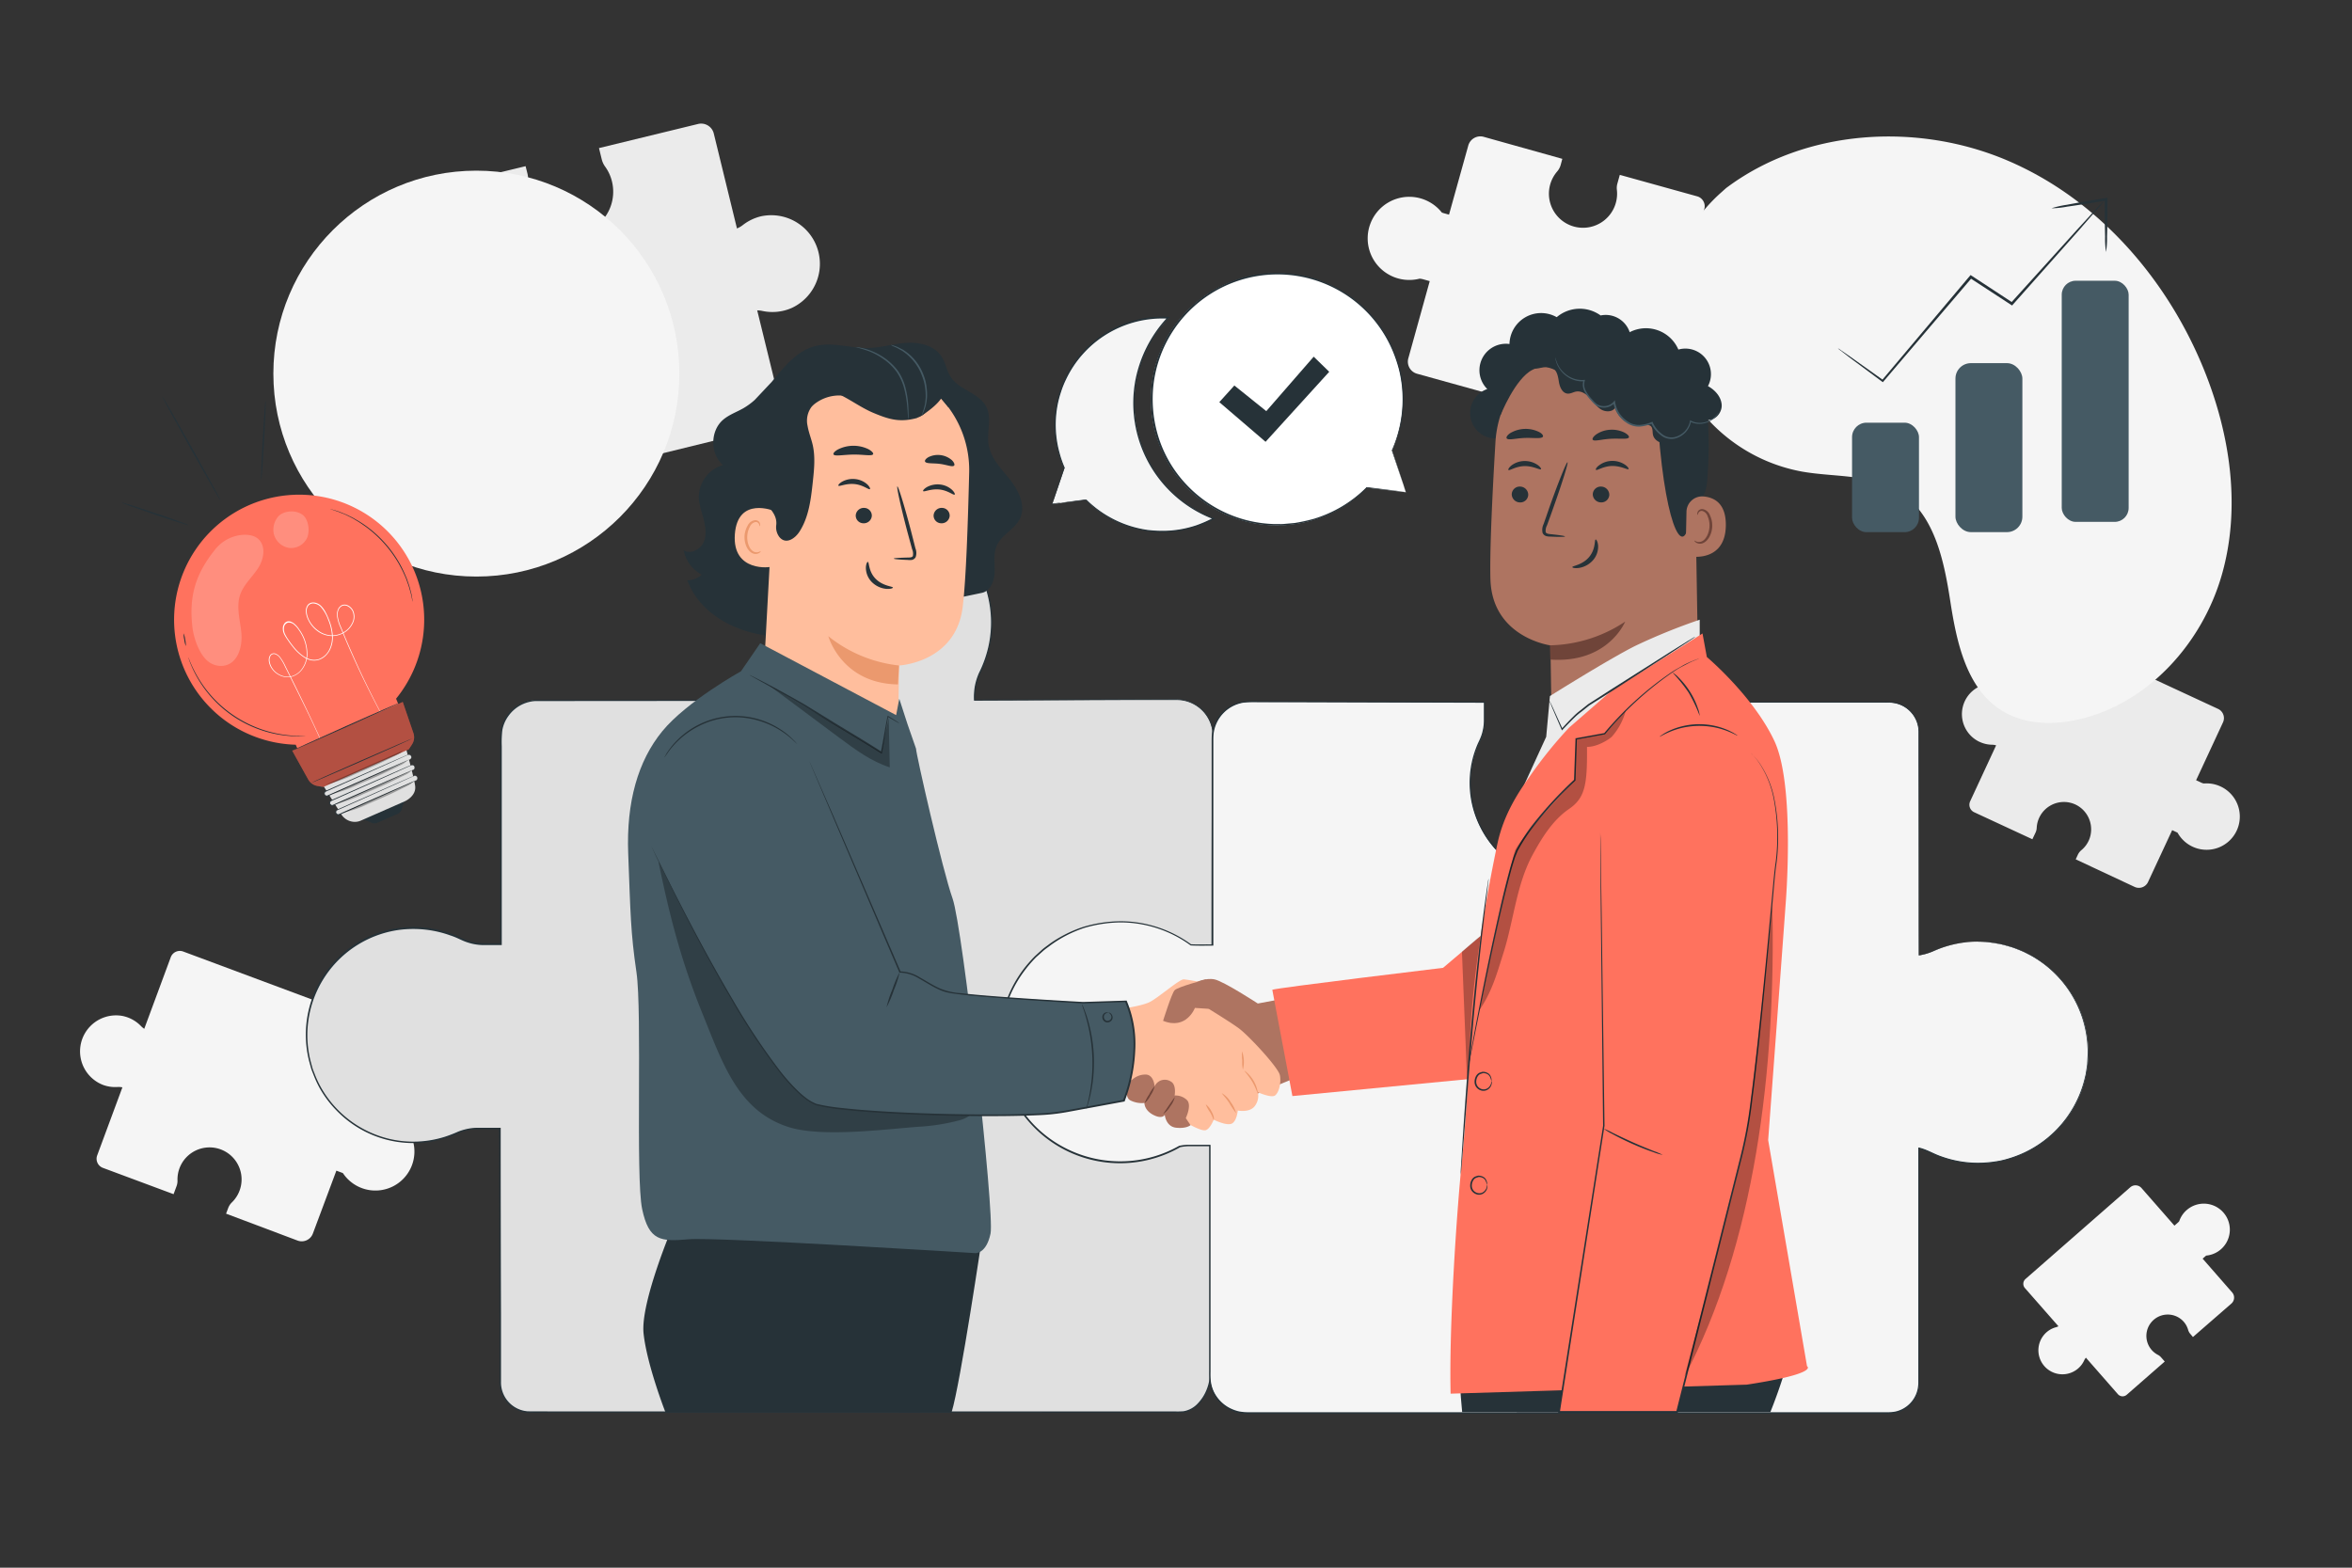 <svg xmlns="http://www.w3.org/2000/svg" viewBox="0 0 750 500"><rect x="0" y="0" width="750" height="500" fill="#333333" stroke="none"/><g id="background-complete"><path d="M242.62,69a15.16,15.16,0,0,0-5.71,2.75A7.62,7.62,0,0,1,235,72.86L227.6,42.54a4.15,4.15,0,0,0-5-3L191,47.23l.88,3.58a6.7,6.7,0,0,0,1.06,2.3,13.44,13.44,0,0,1,2.2,4.75,13.79,13.79,0,1,1-26.92.61,6.81,6.81,0,0,0,0-3L167.6,53l-32,7.74a5.11,5.11,0,0,0-3.75,6.18L138.74,95l-2.18.54-.76.16A16.81,16.81,0,1,0,141,123.45a6.55,6.55,0,0,1,1.28-.47l2.8-.68,7.7,31.38a5.11,5.11,0,0,0,6.18,3.74L246.25,136a4.16,4.16,0,0,0,3.05-5L241.46,99a7.66,7.66,0,0,1,1.71.19,15.3,15.3,0,0,0,9.36-1A15.51,15.51,0,0,0,242.62,69Z" style="fill:#ebebeb"></path><path d="M631.28,236.62a9.53,9.53,0,0,0,3.9.9,5.05,5.05,0,0,1,1.34.2l-8.28,17.84a2.63,2.63,0,0,0,1.27,3.49l18.57,8.62,1-2.11a3.93,3.93,0,0,0,.38-1.54,8.69,8.69,0,0,1,12.66-7.27,8.76,8.76,0,0,1,4.15,10.82,8.55,8.55,0,0,1-2.53,3.55,4.29,4.29,0,0,0-1.16,1.48l-.68,1.48,18.78,8.79a3.22,3.22,0,0,0,4.28-1.56l7.7-16.54,1.28.6a3.61,3.61,0,0,1,.44.22,10.59,10.59,0,1,0,8.37-15.7,4.14,4.14,0,0,1-.82-.27l-1.64-.77,8.58-18.47a3.24,3.24,0,0,0-1.57-4.28L655.9,202.24a2.63,2.63,0,0,0-3.49,1.27l-8.73,18.81a5.1,5.1,0,0,1-.77-.77,9.61,9.61,0,0,0-5-3.22,9.77,9.77,0,0,0-6.66,18.29Z" style="fill:#ebebeb"></path><path d="M662.7,436.43a7.43,7.43,0,0,0,1.88-2.51,3.81,3.81,0,0,1,.57-.9l10.16,11.6a2,2,0,0,0,2.9.19l12.08-10.56-1.2-1.37a3.35,3.35,0,0,0-1-.77A6.81,6.81,0,1,1,696,421.2a6.72,6.72,0,0,1,1.74,2.93,3.35,3.35,0,0,0,.7,1.3l.84,1,12.26-10.67a2.52,2.52,0,0,0,.24-3.56l-9.41-10.77.84-.73.29-.24a8.3,8.3,0,1,0-6.21-14.52,8.18,8.18,0,0,0-2.38,3.54,3.07,3.07,0,0,1-.46.49l-1.07.94-10.51-12a2.54,2.54,0,0,0-3.57-.24l-33.41,29.25a2.06,2.06,0,0,0-.19,2.9L656.39,423a4.28,4.28,0,0,1-.8.31,7.53,7.53,0,0,0-3.89,2.54,7.66,7.66,0,0,0,11,10.58Z" style="fill:#f5f5f5"></path><path d="M543.6,90.64a12.12,12.12,0,0,0-5-.31,6.06,6.06,0,0,1-1.7,0l6.58-23.71a3.28,3.28,0,0,0-2.29-4l-24.67-6.85-.78,2.8a5.14,5.14,0,0,0-.15,2,10.87,10.87,0,1,1-19.07-5.85,5.34,5.34,0,0,0,1.13-2.06l.54-2-25-7a4,4,0,0,0-5,2.8l-6.13,22-1.7-.47-.58-.19a13.26,13.26,0,1,0-7.12,21.08,5.57,5.57,0,0,1,1.06.17l2.19.61-6.81,24.55a4,4,0,0,0,2.8,5l68.27,18.95a3.28,3.28,0,0,0,4-2.28l6.94-25a6.87,6.87,0,0,1,1.1.78,11.93,11.93,0,0,0,6.8,3,12.22,12.22,0,0,0,4.47-23.93Z" style="fill:#f5f5f5"></path><path d="M32.79,346a11.19,11.19,0,0,0,4.64.69,6.13,6.13,0,0,1,1.6.11L31,368.48a3.1,3.1,0,0,0,1.81,4l22.54,8.39.95-2.56a4.86,4.86,0,0,0,.3-1.85,10.22,10.22,0,1,1,17.38,7,4.94,4.94,0,0,0-1.22,1.84l-.67,1.79,22.8,8.58a3.79,3.79,0,0,0,4.87-2.22l7.5-20.08,1.56.58c.18.06.35.13.53.21A12.44,12.44,0,1,0,117.67,355a4.84,4.84,0,0,1-1-.24l-2-.75L123,331.58a3.78,3.78,0,0,0-2.22-4.86L58.45,303.49a3.09,3.09,0,0,0-4,1.81L46,328.13a6.36,6.36,0,0,1-1-.83A11.23,11.23,0,0,0,38.9,324a11.48,11.48,0,0,0-6.11,22Z" style="fill:#f5f5f5"></path></g><g id="background-simple"><path d="M550.4,60l-1.69,1.51c-14.22,12.73-20.61,32.13-16,50.47a48.39,48.39,0,0,0,2.3,6.92,53.7,53.7,0,0,0,39.73,31.53c10.28,1.79,21.53.72,30.43,6.09,11.57,7,14.68,21.93,16.73,35.2s5.21,28.22,16.82,35.16c7.27,4.34,16.47,4.44,24.74,2.43,21.91-5.3,38.83-24.42,45-45.87s2.75-44.7-5.58-65.35c-11.68-28.94-33.66-54.43-62.57-66.82S575.58,41.07,550.4,60Z" style="fill:#f5f5f5"></path><circle cx="151.9" cy="119.16" r="64.73" style="fill:#f5f5f5"></circle></g><g id="Puzzle"><path d="M358.79,297.56c5.56-.38,10.38,1.12,15,3.29a16.75,16.75,0,0,0,6.82,1.67l6.09-.13.08-67.71a11.61,11.61,0,0,0-11.65-11.58l-64.37.24V222a18,18,0,0,1,1.89-7.83,35.62,35.62,0,0,0,3.06-21.74,36.19,36.19,0,0,0-71.81,6.19A35.43,35.43,0,0,0,247,213a17.85,17.85,0,0,1,1.61,7.25l.38,3.05H171.42a11.61,11.61,0,0,0-11.65,11.57v66.21h-5.53a16.88,16.88,0,0,1-7.4-1.79,35,35,0,0,0-21-2.89,34.25,34.25,0,0,0,5.86,67.95,33.63,33.63,0,0,0,13.69-2.91,17,17,0,0,1,6.86-1.52h7.1l.14,81a9.46,9.46,0,0,0,9.49,9.43H376.63c5.24,0,9.35-6.58,9.35-11.79V365h-8.4a15.11,15.11,0,0,0-5.67,1.11,31.43,31.43,0,0,1-43.14-30.27C329.4,320.09,343,298.66,358.79,297.56Z" style="fill:#e0e0e0"></path><path d="M358.79,297.56l-.55.07a15.46,15.46,0,0,0-1.63.25,22.37,22.37,0,0,0-6.09,2.16c-5.07,2.59-11.71,8.49-16.72,18.35A43.78,43.78,0,0,0,328.88,336a32.44,32.44,0,0,0,1.43,10.41,30.92,30.92,0,0,0,5.33,10.05,31.2,31.2,0,0,0,21.87,11.65,30.6,30.6,0,0,0,13.74-1.89,16.43,16.43,0,0,1,7.2-1.36h7.69V365c0,11.64,0,24,0,37.07q0,9.79,0,20.1v15.72a14.48,14.48,0,0,1-.18,2.7,14.09,14.09,0,0,1-.74,2.61,13.73,13.73,0,0,1-2.89,4.63,8.53,8.53,0,0,1-4.81,2.69c-1,.1-1.86.06-2.79.07H295.05l-105.93,0h-14c-2.35,0-4.67.05-7.08-.05a9.76,9.76,0,0,1-8.76-10c0-2.38,0-4.77,0-7.16q0-7.18,0-14.44,0-29-.11-59.05l.26.26H155a43.28,43.28,0,0,0-4.42.1,16.76,16.76,0,0,0-4.27,1.09,44.41,44.41,0,0,1-4.22,1.63,34,34,0,0,1-34.33-8.34,34.59,34.59,0,0,1-5.75-7.47,33.57,33.57,0,0,1-2-4.29c-.28-.74-.61-1.46-.83-2.22l-.63-2.3a34.47,34.47,0,0,1,17.7-39A34.5,34.5,0,0,1,127,296a35.57,35.57,0,0,1,11.28.26,36,36,0,0,1,5.43,1.47c.89.32,1.76.67,2.61,1.07a25.54,25.54,0,0,0,2.54,1.09c3.45,1.36,7.22.87,10.9,1l-.26.26q0-21.48,0-42.41V238a32.21,32.21,0,0,1,.21-5.18,11.48,11.48,0,0,1,2.05-4.77,11.84,11.84,0,0,1,8.81-4.87l78.4,0-.23.26c-.13-1-.26-2-.38-3h0v0a17.26,17.26,0,0,0-.93-5.47c-.29-.88-.68-1.71-1-2.59s-.68-1.75-1-2.64a36,36,0,0,1-1.73-11l.15-2.76c0-.46,0-.93.1-1.38l.22-1.37c.17-.9.25-1.82.49-2.7l.74-2.65a7.55,7.55,0,0,1,.44-1.29l.5-1.27a17.33,17.33,0,0,1,1.11-2.49l1.26-2.41L250.2,178a35.17,35.17,0,0,1,7.34-7.76l1-.84,1.11-.73c.75-.48,1.47-1,2.23-1.43a39.55,39.55,0,0,1,4.75-2.25,36.24,36.24,0,0,1,10.09-2.41,34,34,0,0,1,5.14-.08c.85.05,1.7.07,2.55.16l2.51.38a36.72,36.72,0,0,1,17.66,8.83,35.92,35.92,0,0,1,11,34.48,37.89,37.89,0,0,1-3,8.48,18.19,18.19,0,0,0-1.31,4.17,21.59,21.59,0,0,0-.27,4.33l-.19-.19,49-.16,11.13,0h2.72c.9,0,1.79,0,2.7.05a11.94,11.94,0,0,1,5,1.7,11.65,11.65,0,0,1,5.49,8.35,45.75,45.75,0,0,1,.12,4.95c0,1.62,0,3.22,0,4.8-.05,25.31-.09,45.43-.12,59.59v.07h-.08c-2.45,0-4.73.15-6.87.1a17.12,17.12,0,0,1-5.7-1.49,37.41,37.41,0,0,0-8.41-3,25.43,25.43,0,0,0-5.23-.56c-.59,0-1,0-1.3,0h-.43a15.72,15.72,0,0,1,1.73-.07,24.92,24.92,0,0,1,5.25.52,37.55,37.55,0,0,1,8.44,3,17.43,17.43,0,0,0,5.66,1.46c2.12,0,4.41-.08,6.86-.12l-.07.08V238a44.78,44.78,0,0,0-.12-4.91,11.39,11.39,0,0,0-5.36-8.14,11.54,11.54,0,0,0-4.9-1.64c-.88-.07-1.77-.06-2.67-.05H370.9l-11.14,0-49,.2h-.18v-.18a21,21,0,0,1,.27-4.4,19.49,19.49,0,0,1,1.33-4.26,36.73,36.73,0,0,0,3-8.4,35.57,35.57,0,0,0-10.88-34.09,36.28,36.28,0,0,0-17.47-8.72l-2.48-.37c-.84-.09-1.68-.11-2.53-.16a33.06,33.06,0,0,0-5.07.08,35.6,35.6,0,0,0-10,2.39,38,38,0,0,0-4.7,2.22c-.75.45-1.46,1-2.2,1.42l-1.09.72-1,.83a35,35,0,0,0-7.24,7.67l-1.47,2.22-1.25,2.38a18,18,0,0,0-1.09,2.46l-.49,1.25a7.45,7.45,0,0,0-.44,1.28l-.72,2.61c-.24.87-.32,1.78-.49,2.67l-.22,1.35c-.06.45-.06.91-.09,1.36l-.15,2.73a35.31,35.31,0,0,0,1.71,10.86c.29.88.61,1.76,1,2.62s.76,1.71,1.06,2.61a17.55,17.55,0,0,1,1,5.62v0c.13,1,.25,2,.39,3.05l0,.26H249l-78.37.06a11.34,11.34,0,0,0-8.44,4.67,11,11,0,0,0-2,4.56A32.94,32.94,0,0,0,160,238q0,10.31,0,20.76v42.67h-5.8a16.63,16.63,0,0,1-5.54-1c-.88-.3-1.75-.73-2.58-1.11s-1.69-.73-2.56-1a33.93,33.93,0,0,0-5.36-1.45,35.08,35.08,0,0,0-11.11-.26A33.9,33.9,0,0,0,99,338.3l.61,2.26c.22.75.55,1.46.82,2.19a32.56,32.56,0,0,0,2,4.22A34.14,34.14,0,0,0,124,363.2a33.45,33.45,0,0,0,17.9-.65,43.62,43.62,0,0,0,4.19-1.62,17.8,17.8,0,0,1,4.4-1.13c1.52-.17,3-.08,4.48-.1h4.69V360q0,30,.1,59.05,0,7.26,0,14.44,0,3.58,0,7.16a9.24,9.24,0,0,0,8.31,9.46c2.31.09,4.7,0,7,.05h14l105.93,0h79.71a24.61,24.61,0,0,0,2.73-.06,8.08,8.08,0,0,0,4.58-2.56,13.38,13.38,0,0,0,2.81-4.5,14.16,14.16,0,0,0,.73-2.54,14.36,14.36,0,0,0,.17-2.63c0-1.78,0-3.54,0-5.3V422.15q0-10.29,0-20.1c0-13.05,0-25.43,0-37.07l.16.16h-7.53a16,16,0,0,0-7.1,1.33,31.16,31.16,0,0,1-13.87,1.89,31.42,31.42,0,0,1-22-11.78,31,31,0,0,1-5.36-10.14A32.33,32.33,0,0,1,328.67,336a44,44,0,0,1,5-17.65c5-9.87,11.73-15.78,16.83-18.34a22.18,22.18,0,0,1,6.12-2.14,14.4,14.4,0,0,1,1.63-.22Z" style="fill:#263238"></path><path d="M630.76,300.33a34.63,34.63,0,0,0-14.14,3,18.23,18.23,0,0,1-4.73,1.39V233.55a9.47,9.47,0,0,0-9.48-9.48H528.35v8.4a15.26,15.26,0,0,0,1.11,5.66,31.06,31.06,0,0,1,2.29,11.72,31.45,31.45,0,1,1-59.95-13.27,15.52,15.52,0,0,0,1.54-6.62v-5.89l-75-.24a11.65,11.65,0,0,0-11.65,11.65l-.07,66h-5.12c-.58,0-1.17,0-1.75-.06a38.32,38.32,0,1,0-3.55,64.25,14.58,14.58,0,0,1,3.1-.34h6.57V439a11.65,11.65,0,0,0,11.65,11.65H602.41a9.48,9.48,0,0,0,9.48-9.49v-75a18.67,18.67,0,0,1,3.68,1.35,34.72,34.72,0,0,0,21.24,3,35.36,35.36,0,0,0-6-70.16Z" style="fill:#f5f5f5"></path><path d="M630.76,300.33l2.23.1a18.39,18.39,0,0,1,2.74.26l1.75.29a12.33,12.33,0,0,1,2,.45l2.22.61c.77.26,1.56.6,2.4.92.41.17.85.32,1.28.51l1.28.67a23.35,23.35,0,0,1,2.68,1.5,35.35,35.35,0,0,1,16.52,27.67c0,.86.12,1.72.12,2.6s-.09,1.75-.14,2.65c0,.44,0,.9-.1,1.34s-.13.9-.2,1.35l-.21,1.37c-.11.44-.21.9-.32,1.35a35.84,35.84,0,0,1-12.87,19.92,35.86,35.86,0,0,1-11.91,6c-1.1.34-2.25.51-3.39.78s-2.33.35-3.51.42a34.21,34.21,0,0,1-7.21-.21,34.64,34.64,0,0,1-7.21-1.76c-2.4-.81-4.57-2.21-7.06-2.77l.2-.16q0,17.28,0,36.64,0,9.66,0,19.82c0,3.38,0,6.81,0,10.27v7.85c0,.44,0,.9-.05,1.34a10.12,10.12,0,0,1-.22,1.34,9.72,9.72,0,0,1-7.44,7.23,13.42,13.42,0,0,1-2.75.21H523.25l-104,0H398.6a16.63,16.63,0,0,1-3.51-.24,12.81,12.81,0,0,1-3.33-1.22,12.08,12.08,0,0,1-4.89-5.07,11.44,11.44,0,0,1-1.11-3.39,21.23,21.23,0,0,1-.18-3.55V365.34l.26.25H381.1c-.81,0-1.65,0-2.45,0a15.4,15.4,0,0,0-2.43.32l.07,0a38.5,38.5,0,0,1-15.59,4.93,38.54,38.54,0,0,1-40-25.88,39.75,39.75,0,0,1-2.11-12.21,41.3,41.3,0,0,1,1.86-12.2A38.39,38.39,0,0,1,326,309.63a41.93,41.93,0,0,1,4-4.66l2.27-2.06c.76-.67,1.62-1.24,2.42-1.86a40.07,40.07,0,0,1,10.83-5.45,42.45,42.45,0,0,1,11.93-1.78,38.4,38.4,0,0,1,22.41,7.4l-.13-.05c2.26.11,4.57,0,6.85.06l-.26.25q0-21.15.05-41.74,0-10.31,0-20.44v-2.53c0-.84,0-1.69.07-2.55a11.92,11.92,0,0,1,9.81-10.45,32.47,32.47,0,0,1,5-.18l4.95,0,9.86,0,19.44.07,37.79.12h.23v5.52a15.81,15.81,0,0,1-.74,5.25,20.91,20.91,0,0,1-1,2.45c-.36.78-.67,1.58-1,2.39A31.2,31.2,0,0,0,478.43,272a32.33,32.33,0,0,0,7.91,5.68,30.77,30.77,0,0,0,18.58,3,31.24,31.24,0,0,0,16.48-7.87,30.61,30.61,0,0,0,5.69-7,29.65,29.65,0,0,0,3.42-8.17,30.71,30.71,0,0,0-.37-17.09c-.38-1.36-1-2.63-1.41-4a15.5,15.5,0,0,1-.57-4.22v-8.49h.19l54.2,0h18.06a28,28,0,0,1,2.89.07,10.12,10.12,0,0,1,2.78.75,9.67,9.67,0,0,1,5.75,8.88c0,3.57,0,7,0,10.43,0,27,0,47.57-.06,60.68l-.08-.07c3.34-.43,5.85-2.05,8.22-2.7a34.93,34.93,0,0,1,5.93-1.34,35.6,35.6,0,0,1,3.56-.28c.79,0,1.17,0,1.17,0l-1.17,0a35.36,35.36,0,0,0-9.46,1.68c-2.35.65-4.86,2.29-8.23,2.74h-.07v-.07c0-13.11,0-33.66-.07-60.68q0-5.07,0-10.43a9.37,9.37,0,0,0-5.58-8.61,9.64,9.64,0,0,0-2.7-.73c-.93-.09-1.9-.06-2.86-.06H582.55l-54.2,0,.19-.18v8.3a14.78,14.78,0,0,0,.56,4.12c.37,1.33,1,2.62,1.41,4a31.12,31.12,0,0,1,.39,17.31,30.06,30.06,0,0,1-3.46,8.27,30.78,30.78,0,0,1-5.76,7.08,31.6,31.6,0,0,1-16.7,8,31.17,31.17,0,0,1-18.84-3.05,32.77,32.77,0,0,1-8-5.76,31.83,31.83,0,0,1-5.95-8.06,31.22,31.22,0,0,1-1.73-25c.3-.82.62-1.64,1-2.43a20.42,20.42,0,0,0,1-2.4,15.46,15.46,0,0,0,.72-5.11v-5.28l.23.23-37.79-.11-19.44-.06-9.86,0H401.3a32.21,32.21,0,0,0-4.93.16,11.43,11.43,0,0,0-9.39,10c-.07.81-.08,1.65-.07,2.5v2.53q0,10.14,0,20.44,0,20.58,0,41.75v.25h-.26c-2.29,0-4.55.06-6.89-.06h-.07l-.07-.05a38,38,0,0,0-22.1-7.3,42.42,42.42,0,0,0-11.77,1.76A39.33,39.33,0,0,0,335,301.47c-.79.62-1.63,1.17-2.39,1.84l-2.23,2a40.87,40.87,0,0,0-3.92,4.6,38,38,0,0,0-5.54,10.76,41.13,41.13,0,0,0-1.83,12,38.26,38.26,0,0,0,11,26.48,38.37,38.37,0,0,0,30.53,11.1A38,38,0,0,0,376,365.45l0,0h0a15.27,15.27,0,0,1,2.51-.33c.86,0,1.66,0,2.48,0h5v72.35a19,19,0,0,0,.17,3.47,10.69,10.69,0,0,0,1.06,3.25A11.58,11.58,0,0,0,392,449a12.61,12.61,0,0,0,3.19,1.17,16.76,16.76,0,0,0,3.41.24h20.66l104,0h78.38a13.13,13.13,0,0,0,2.67-.19,9.3,9.3,0,0,0,7.13-6.94,10.57,10.57,0,0,0,.27-2.58V422.62q0-10.15,0-19.82,0-19.33,0-36.64V366l.2,0c2.56.59,4.73,2,7.08,2.79a34.9,34.9,0,0,0,7.15,1.76,34.32,34.32,0,0,0,7.15.21c1.17-.07,2.33-.23,3.48-.41s2.27-.44,3.36-.77a35.23,35.23,0,0,0,24.63-25.66c.11-.45.22-.9.32-1.35l.21-1.35.21-1.34c.07-.45.06-.9.09-1.34q.07-1.34.15-2.64c0-.86-.08-1.72-.11-2.58a35.3,35.3,0,0,0-16.38-27.57,22.43,22.43,0,0,0-2.67-1.5l-1.27-.67c-.43-.19-.86-.35-1.28-.52-.83-.32-1.62-.66-2.38-.92l-2.22-.62a12.26,12.26,0,0,0-2-.47l-1.75-.29a17.36,17.36,0,0,0-2.74-.28Z" style="fill:#263238"></path></g><g id="Characters"><path d="M381,313.46s3.37-1.73,6.34-1.08,13.75,7.68,13.75,7.68l8.69-1.62L414.94,343,381,357.06Z" style="fill:#ae7461"></path><path d="M356,322s7.77-1,10.58-2.39,9.52-7.36,10.92-7.25,6.5,1.08,6.5,1.08l-2.06,6.17s10.17,6.17,13.2,8.44,12.55,12.44,13,14.93-.32,5.41-1.51,6.38-5.52-1-5.52-1a5.38,5.38,0,0,1-1,4.43c-1.62,2.17-5.4,1.41-5.4,1.41s-.33,3.57-2.06,4.22-5.63-1.3-5.63-1.3-1.17,3-2.58,3.35-5.42-2-5.42-2-17.31-12.44-21.2-14.28-5.09-1.95-5.09-1.95Z" style="fill:#ffbe9d"></path><path d="M387,357.17c-.07,0-.12-.3-.3-.76a12.89,12.89,0,0,0-.88-1.73,10.6,10.6,0,0,1-1.33-2.46,6.18,6.18,0,0,1,1.79,2.2,6.77,6.77,0,0,1,.77,1.89C387.14,356.84,387.06,357.18,387,357.17Z" style="fill:#eb996e"></path><path d="M394.19,355.07A28,28,0,0,1,392,351.8c-1.18-1.8-2.45-3-2.36-3.12a7.66,7.66,0,0,1,2.8,2.83A10.67,10.67,0,0,1,394.19,355.07Z" style="fill:#eb996e"></path><path d="M401.13,348.82c-.15,0-.63-1.83-1.83-3.85s-2.57-3.37-2.46-3.48a10.63,10.63,0,0,1,4.29,7.33Z" style="fill:#eb996e"></path><path d="M396.06,335.32a9.71,9.71,0,0,1,.26,5.84,12.71,12.71,0,0,1-.2-2.92A13.45,13.45,0,0,1,396.06,335.32Z" style="fill:#eb996e"></path><path d="M370.88,325.58s2.7-8.65,3.67-9.74,10-3.46,10-3.46l2.81,7.25-2,2.12-4.33-.28S378.34,328.61,370.88,325.58Z" style="fill:#ae7461"></path><path d="M354.28,342.7s-1.24.95,0,3.22,4.59.65,5.67,0c0,0-1.62,3.79.43,5a8.08,8.08,0,0,0,4.55.86s-.11,2.27,2.81,3.79,3.68,0,3.68,0,.32,3.78,3.67,4.11,4.54-.83,4.54-.83l-1.51-2.24s1.95-4,.44-5.69a5.22,5.22,0,0,0-4-1.52s.67-3.51-1.26-4.49a3.55,3.55,0,0,0-5.12,1.57s-.22-3.85-3-3.76a6.26,6.26,0,0,0-4.33,1.81Z" style="fill:#ae7461"></path><path d="M368.17,346.46a8.23,8.23,0,0,1-1.29,2.89,8.37,8.37,0,0,1-1.89,2.52,11.37,11.37,0,0,1,1.44-2.79A11.59,11.59,0,0,1,368.17,346.46Z" style="fill:#6f4439"></path><path d="M374.62,349.87a7.58,7.58,0,0,1-1.47,3,7.75,7.75,0,0,1-2.26,2.46,126.8,126.8,0,0,1,3.73-5.45Z" style="fill:#6f4439"></path><path d="M307.61,390.69H291.2L287,450.37h16.46c2.8-9.09,9.8-56.45,9.8-56.45Z" style="fill:#263238"></path><path d="M214.68,390.69s-10.51,24.63-9.46,34.6,6.95,25.08,6.95,25.08h81.28a188.24,188.24,0,0,0,4-20.64c1.76-12.32,6.48-39,6.48-39Z" style="fill:#263238"></path><path d="M322.08,153c-2.75-3.47-6.14-6.8-6.84-11.17-.65-4,1.11-8.4-.69-12-2.22-4.49-8.58-5.36-11.34-9.53-1.33-2-1.65-4.58-3-6.61-2.24-3.46-6.86-4.57-11-4.34S281.13,110.86,277,111c-5.66.12-11.39-2-16.88-.65-6.06,1.49-10,6.6-14.11,11.53l-5.36,5.69a22,22,0,0,1-3.51,2.58c-2.2,1.27-4.68,2.1-6.6,3.77-4.11,3.57-4.13,10.82,0,14.41a10.69,10.69,0,0,0-7.7,10.12c0,2.51,1,4.91,1.58,7.34s1,5.12-.15,7.37-4.13,3.68-6.26,2.35a11.28,11.28,0,0,0,5.76,7.78,6.71,6.71,0,0,1-4.61,1.78c4.06,11,16.23,17.21,27.9,17.83s23.06-3.28,34.1-7.12l31.83-6.67c2.79-.5,4.1-3.8,4.19-6.64s-.48-5.81.66-8.41c1.55-3.56,5.86-5.28,7.48-8.82C327.12,161.18,324.82,156.49,322.08,153Z" style="fill:#263238"></path><path d="M246.34,178.17c-1.94-7.21-3.85-14.47-4.52-21.91s0-15.12,2.9-22c.45-1,4.18-8,5.3-7.81.8.12-1.61,6.65-1.24,7.37,3.54,6.86,4.18,14.93,3.16,22.59a101,101,0,0,1-5.6,21.74" style="fill:#263238"></path><path d="M247.07,149.68c.35-18.73,11.55-34.13,30.26-33.25l1.72.18a33.48,33.48,0,0,1,30,34.11c-.4,16.23-1,34.16-2.06,42.78-2.11,17.85-20.28,18.75-20.28,18.75s-.49,29.48-.49,29.48l-42.54-29.47Z" style="fill:#ffbe9d"></path><path d="M286.68,212.25a43.45,43.45,0,0,1-22.54-9.33s4.19,15.1,22.19,15.37Z" style="fill:#eb996e"></path><path d="M302.83,164.58a2.57,2.57,0,0,1-2.74,2.31,2.44,2.44,0,0,1-2.38-2.58,2.57,2.57,0,0,1,2.73-2.32A2.47,2.47,0,0,1,302.83,164.58Z" style="fill:#263238"></path><path d="M304.42,157.74c-.35.3-2.13-1.34-4.88-1.62s-4.91.88-5.17.51c-.13-.16.26-.73,1.2-1.28a7.14,7.14,0,0,1,4.18-.82,6.71,6.71,0,0,1,3.84,1.71C304.37,157,304.59,157.61,304.42,157.74Z" style="fill:#263238"></path><path d="M278,164.58a2.56,2.56,0,0,1-2.73,2.31,2.45,2.45,0,0,1-2.39-2.58,2.57,2.57,0,0,1,2.73-2.32A2.47,2.47,0,0,1,278,164.58Z" style="fill:#263238"></path><path d="M277.4,156c-.35.3-2.14-1.33-4.89-1.61s-4.9.88-5.16.51c-.13-.17.25-.73,1.2-1.28a7.06,7.06,0,0,1,4.18-.82,6.77,6.77,0,0,1,3.84,1.7C277.34,155.25,277.57,155.88,277.4,156Z" style="fill:#263238"></path><path d="M285,178.16c0-.16,1.74-.27,4.54-.34.71,0,1.39-.06,1.56-.53a3.62,3.62,0,0,0-.25-2.13q-.72-2.66-1.51-5.56c-2.08-7.91-3.51-14.38-3.19-14.46s2.27,6.26,4.34,14.17q.75,2.92,1.42,5.58a4,4,0,0,1,.08,2.79,1.77,1.77,0,0,1-1.26.91,4.6,4.6,0,0,1-1.21,0C286.75,178.49,285,178.32,285,178.16Z" style="fill:#263238"></path><path d="M276.74,179.21c.45,0,.14,3,2.47,5.38s5.54,2.4,5.52,2.82c0,.19-.77.5-2.12.4a7.51,7.51,0,0,1-4.62-2.18,6.54,6.54,0,0,1-1.88-4.5C276.13,179.87,276.54,179.17,276.74,179.21Z" style="fill:#263238"></path><path d="M278.42,144.85c-.35.72-3.05.08-6.32.13s-6,.65-6.32-.07c-.15-.34.37-1,1.5-1.6a11,11,0,0,1,9.63-.05C278,143.86,278.58,144.51,278.42,144.85Z" style="fill:#263238"></path><path d="M304.25,148.49c-.55.57-2.38-.28-4.65-.55s-4.24,0-4.62-.72c-.16-.34.21-.93,1.11-1.43a6.8,6.8,0,0,1,7.47,1C304.3,147.54,304.49,148.21,304.25,148.49Z" style="fill:#263238"></path><path d="M247.13,163.07c-.29-.16-11.9-4.93-12.8,7.33S245.93,181,246,180.69,247.13,163.07,247.13,163.07Z" style="fill:#ffbe9d"></path><path d="M242.57,175.77c0-.05-.22.13-.59.27a2.16,2.16,0,0,1-1.6-.09c-1.26-.56-2.2-2.7-2.1-4.92a7.07,7.07,0,0,1,.82-3,2.48,2.48,0,0,1,1.73-1.52,1.08,1.08,0,0,1,1.21.68c.14.35.05.59.11.62s.28-.19.22-.7a1.38,1.38,0,0,0-.43-.81,1.64,1.64,0,0,0-1.16-.4,3,3,0,0,0-2.37,1.74,7.43,7.43,0,0,0-1,3.36c-.1,2.48,1,4.89,2.73,5.53a2.3,2.3,0,0,0,2-.18C242.53,176.06,242.61,175.79,242.57,175.77Z" style="fill:#eb996e"></path><path d="M302.39,129.89c2.06-1-3.49-7.78-8.22-10.31-7.16-3.82-18.29-6.6-25.21-5.11-8.34,1.79-15.4,5.43-20,12.61s-6.69,15.77-7,24.29c-.1,2.6,0,5.32,1.24,7.61,1.54,2.82,4.72,4.74,4.33,8.47a5.17,5.17,0,0,0,1,3.83c2.09,2.53,5,.46,6.39-1.7,3-4.64,3.67-10.35,4.26-15.84.42-3.9.84-7.89,0-11.72-.47-2.08-1.31-4.08-1.66-6.18a7.4,7.4,0,0,1,1.26-6.07,7.71,7.71,0,0,1,1.06-1,12.83,12.83,0,0,1,12.85-1.6c6.75,2.89,18.31,7.3,21.55,5.16,4.65-3.09,5.85-5.22,5.85-5.22Z" style="fill:#263238"></path><path d="M269.7,112.84c6.89-1.82,14.56-1.21,20.66,2.47,3.23,2,6.08,4.93,6.87,8.63s-1.05,8.06-4.64,9.26l-.25.14c-5.35,1.42-8.7.5-13.8-1.64-4.3-1.8-8-4.76-12.33-6.55a25,25,0,0,0-14.57-1.36C256.68,118.75,262.82,114.66,269.7,112.84Z" style="fill:#263238"></path><path d="M272.81,110.71a5.3,5.3,0,0,1,1.25.13,19.2,19.2,0,0,1,3.3.89,21.22,21.22,0,0,1,4.52,2.33,17.89,17.89,0,0,1,4.5,4.31,16.73,16.73,0,0,1,2.47,5.72,29.38,29.38,0,0,1,.76,5c.1,1.44.1,2.61.09,3.41a5.91,5.91,0,0,1-.09,1.25,5.69,5.69,0,0,1-.11-1.25c-.05-.8-.11-2-.26-3.38a33.62,33.62,0,0,0-.85-4.93,17,17,0,0,0-2.44-5.54,17.63,17.63,0,0,0-4.35-4.21,21.87,21.87,0,0,0-4.38-2.38A45,45,0,0,0,272.81,110.71Z" style="fill:#455a64"></path><path d="M284.1,110a4.8,4.8,0,0,1,1.06.29,9.22,9.22,0,0,1,1.21.46l1.53.77a15.86,15.86,0,0,1,6.36,7.48,18.58,18.58,0,0,1,.9,2.7,18.12,18.12,0,0,1,.4,2.62,17.63,17.63,0,0,1,.05,2.39,16.74,16.74,0,0,1-.28,2.07,11.19,11.19,0,0,1-.46,1.66,7.42,7.42,0,0,1-.49,1.19,4.58,4.58,0,0,1-.57,1,21.91,21.91,0,0,0,1.16-3.87,19.05,19.05,0,0,0,.21-2,21,21,0,0,0-.09-2.33,20.35,20.35,0,0,0-.42-2.54,21.17,21.17,0,0,0-.89-2.61,16.25,16.25,0,0,0-6.07-7.37l-1.47-.83a10.92,10.92,0,0,0-1.16-.53A3.92,3.92,0,0,1,284.1,110Z" style="fill:#455a64"></path><path d="M292.1,238.77c0,1.69,8.43,38.73,11.66,47.83s13.45,100.34,12.1,106.84-4.84,6.24-4.84,6.24-82.58-5.2-91.46-4.42-12.64.52-14.79-9.62.06-62.83-1.82-75.57-1.9-18.91-2.63-37.83c-.63-16.41,3.1-29.56,10.9-39.06s25.07-19.09,25.07-19.09l6.13-8.94,43.34,22.93,1-5.22,2.63,8.12Z" style="fill:#455a64"></path><g style="opacity:0.3"><path d="M310.73,351.68c-.73-1.84-3.07-2.31-5-2.52-18.37-2-37.48-6.63-50.9-19.33-5.24-5-9.38-11-13.37-17-8.72-13.18-16.91-26.7-25.1-40.22L210,275c3.91,19.08,7.75,32.89,14.1,48.53s11.29,30.82,27.39,35.94c10.41,3.31,30.18.77,41.07-.08A64.38,64.38,0,0,0,306,357.29a9,9,0,0,0,3.66-1.86A3.61,3.61,0,0,0,310.73,351.68Z"></path></g><path d="M207.73,270c.47.85,37.22,79.35,53.63,82.58s67.41,4,77.36,2.09,19.69-3.63,19.69-3.63,7.21-17.12.63-31.7l-13.7.43s-38.09-2.06-43.47-3.53-10-6.51-14.87-6.24l-29-67.43s-18.83-17.49-32.28-12.11S203.78,263,207.73,270Z" style="fill:#455a64"></path><path d="M346.4,353.78a5.94,5.94,0,0,1,.27-1.32c.22-.84.49-2.06.77-3.57s.55-3.33.73-5.36a56.91,56.91,0,0,0,.14-6.62,54.17,54.17,0,0,0-1.86-11.86c-.41-1.49-.78-2.68-1.07-3.5a7.89,7.89,0,0,1-.38-1.29,6.57,6.57,0,0,1,.57,1.22,35.54,35.54,0,0,1,1.23,3.46,48.28,48.28,0,0,1,2,11.95,53.37,53.37,0,0,1-.18,6.68,46.51,46.51,0,0,1-.85,5.39,33.7,33.7,0,0,1-.94,3.55A7.73,7.73,0,0,1,346.4,353.78Z" style="fill:#263238"></path><path d="M258,242.59s.19.4.55,1.19l1.54,3.52L266,260.8c5.06,11.71,12.33,28.56,21.21,49.13l-.2-.12a12.53,12.53,0,0,1,6.43,2c2,1.1,3.93,2.38,6.05,3.35a20.25,20.25,0,0,0,6.9,1.6c2.41.29,4.87.5,7.37.72,10,.82,20.59,1.48,31.62,2.09h0l13.7-.44h.17l.07.15A35.27,35.27,0,0,1,362,335a51.43,51.43,0,0,1-3.36,16.19l0,.13-.14,0-8.71,1.61-9.54,1.76a64.31,64.31,0,0,1-9.54,1c-6.34.28-12.58.31-18.72.28s-12.16-.18-18.06-.4-11.66-.51-17.29-.94c-2.81-.2-5.58-.47-8.32-.77a58.53,58.53,0,0,1-8-1.34,14.17,14.17,0,0,1-3.49-2,30.75,30.75,0,0,1-3-2.6,63.37,63.37,0,0,1-5.09-5.74,211.48,211.48,0,0,1-15.44-23.22c-8.61-14.72-14.83-27.05-19.1-35.57-2.12-4.27-3.73-7.6-4.81-9.87s-1.61-3.47-1.61-3.47.16.29.44.87.72,1.44,1.27,2.56l4.89,9.82c4.33,8.49,10.59,20.79,19.24,35.47A211.22,211.22,0,0,0,249,341.88a62.62,62.62,0,0,0,5.06,5.69,29.72,29.72,0,0,0,2.92,2.56,13.54,13.54,0,0,0,3.38,1.94,58.87,58.87,0,0,0,7.95,1.3c2.72.3,5.49.56,8.3.76,5.61.42,11.38.72,17.27.93s11.92.35,18,.38,12.37,0,18.69-.29a64.57,64.57,0,0,0,9.47-1l9.53-1.76,8.72-1.61-.2.16a51,51,0,0,0,3.33-16,34.87,34.87,0,0,0-2.69-15.49l.24.15-13.7.43h0c-11-.63-21.62-1.29-31.63-2.13-2.5-.22-5-.44-7.38-.73-1.22-.14-2.42-.29-3.61-.52a13.34,13.34,0,0,1-3.42-1.13c-2.16-1-4.1-2.29-6.08-3.38a12.1,12.1,0,0,0-6.2-1.93h-.14l-.06-.13c-8.81-20.61-16-37.48-21-49.2L260,247.35l-1.49-3.54C258.19,243,258,242.59,258,242.59Z" style="fill:#263238"></path><path d="M254.19,237.29s-.51-.47-1.43-1.32a27.09,27.09,0,0,0-4.2-3.17,27.45,27.45,0,0,0-7.14-3.09,25.56,25.56,0,0,0-18.54,1.86,27,27,0,0,0-6.39,4.44A26.54,26.54,0,0,0,213,240a18.29,18.29,0,0,1-1.14,1.57,2,2,0,0,1,.23-.45c.17-.28.38-.72.74-1.24a24.38,24.38,0,0,1,3.41-4.09,26.18,26.18,0,0,1,32.51-3.25,23.46,23.46,0,0,1,4.15,3.34,14.35,14.35,0,0,1,1,1.06A1.88,1.88,0,0,1,254.19,237.29Z" style="fill:#263238"></path><path d="M286.89,310.07a33.73,33.73,0,0,1-1.85,5.7,35.56,35.56,0,0,1-2.34,5.51,33.49,33.49,0,0,1,1.85-5.69A35.42,35.42,0,0,1,286.89,310.07Z" style="fill:#263238"></path><path d="M353.47,323s.14-.07.38,0a1.43,1.43,0,0,1,.73.72,1.56,1.56,0,0,1,0,1.56,1.77,1.77,0,0,1-1.73.8,1.67,1.67,0,0,1-1.31-1.4,1.59,1.59,0,0,1,.5-1.47,1.3,1.3,0,0,1,1-.32c.24,0,.36.08.35.11s-.58,0-1.08.47a1.29,1.29,0,0,0-.28,1.12,1.25,1.25,0,0,0,.92,1,1.37,1.37,0,0,0,1.26-.56,1.23,1.23,0,0,0,.09-1.14C354,323.17,353.45,323.07,353.47,323Z" style="fill:#263238"></path><path d="M286.8,230.69a6.44,6.44,0,0,1-1-.51l-2.74-1.57.2-.08c-.54,2.73-1.07,6.75-2,11.57l-.07.32-.27-.17c-4-2.54-8.86-5.44-14-8.55-3.84-2.3-7.43-4.62-10.73-6.62s-6.37-3.72-8.92-5.15l-6.07-3.38-1.65-.92a6.19,6.19,0,0,1-.56-.35,2.54,2.54,0,0,1,.61.26l1.69.84c1.47.74,3.57,1.83,6.16,3.23s5.64,3.08,9,5l10.76,6.6c5.15,3.11,10,6,14,8.61l-.34.14c.95-4.78,1.54-8.81,2.16-11.53l0-.18.16.09,2.67,1.67A7.06,7.06,0,0,1,286.8,230.69Z" style="fill:#263238"></path><g style="opacity:0.3"><path d="M245.11,218.51l22.62,16.86c5,3.71,10.07,7.48,16,9.37L283.38,229l-2.31,11Z"></path></g><path d="M478,139.78a8.11,8.11,0,0,1-3.74-15.7,8.44,8.44,0,0,1,7.08-14.36,10.09,10.09,0,0,1,15.06-8.56,11.36,11.36,0,0,1,14-.55,8.07,8.07,0,0,1,7.38,13.56" style="fill:#263238"></path><path d="M476.87,140.94a34.41,34.41,0,0,1,33.64-32.33l1.78,0c19.23.73,29.35,17.47,28.09,36.66l1.14,68.5h0L494.8,230.51l-.41-24.67s-18.52-2.49-19.12-21C475,176,475.87,157.58,476.87,140.94Z" style="fill:#ae7461"></path><path d="M494.24,205.82a44.77,44.77,0,0,0,24-7.57s-5.42,13.4-23.87,12.11Z" style="fill:#6f4439"></path><path d="M482.06,157.63a2.64,2.64,0,0,0,2.59,2.61,2.52,2.52,0,0,0,2.67-2.44,2.64,2.64,0,0,0-2.59-2.61A2.53,2.53,0,0,0,482.06,157.63Z" style="fill:#263238"></path><path d="M481,149.89c.33.34,2.3-1.18,5.13-1.23s4.95,1.32,5.25,1c.14-.16-.2-.77-1.12-1.41a7.26,7.26,0,0,0-4.21-1.21,7,7,0,0,0-4.08,1.41C481.14,149.11,480.86,149.74,481,149.89Z" style="fill:#263238"></path><path d="M507.9,157.63a2.63,2.63,0,0,0,2.6,2.6,2.52,2.52,0,0,0,2.67-2.43,2.65,2.65,0,0,0-2.6-2.61A2.54,2.54,0,0,0,507.9,157.63Z" style="fill:#263238"></path><path d="M508.92,149.85c.33.34,2.3-1.18,5.13-1.23s5,1.32,5.25,1c.15-.16-.2-.77-1.12-1.41A7.24,7.24,0,0,0,514,147a7,7,0,0,0-4.08,1.41C509,149.07,508.75,149.7,508.92,149.85Z" style="fill:#263238"></path><path d="M499.05,171.09c0-.16-1.76-.43-4.62-.73-.73-.06-1.42-.19-1.55-.68a3.74,3.74,0,0,1,.44-2.16c.65-1.77,1.32-3.62,2-5.56,2.82-7.91,4.84-14.41,4.52-14.52s-2.86,6.21-5.68,14.12q-1,2.92-1.94,5.59a4.19,4.19,0,0,0-.31,2.85,1.81,1.81,0,0,0,1.21,1,4.78,4.78,0,0,0,1.23.14C497.26,171.28,499,171.26,499.05,171.09Z" style="fill:#263238"></path><path d="M507.86,140.21c.39.71,2.8-.12,5.79-.27s5.52.28,5.78-.47c.11-.36-.43-1-1.52-1.55a9.07,9.07,0,0,0-4.51-.85,8.67,8.67,0,0,0-4.31,1.42C508.11,139.17,507.69,139.87,507.86,140.21Z" style="fill:#263238"></path><path d="M480.48,139.85c.61.64,2.93-.08,5.75-.17s5.21.33,5.74-.36c.24-.33-.15-1-1.21-1.55a9.68,9.68,0,0,0-9.26.42C480.52,138.88,480.21,139.55,480.48,139.85Z" style="fill:#263238"></path><path d="M478.48,132.44s4.63-11.66,10.15-14.47c6.68-3.4,9.73,3.94,16.13,2s12.77-5.19,19.44-.35c7.31,5.29,4,9.18,4.62,17.36,2.48,33.17,8.74,42.43,10.14,26.76.16-1.72,4.89-3.18,5.44-10.43.73-9.41.85-20.81-1.38-27.43-1.88-5.58-5.16-9.4-11-13.56-9.2-6.56-21.65-6.45-30.08-5.43S477.41,118,478.48,132.44Z" style="fill:#263238"></path><path d="M537.78,163.27a5,5,0,0,1,5.31-4.94c3.45.26,7.32,2.13,7.24,9.25-.15,12.63-12.8,9.88-12.82,9.52S537.67,168.55,537.78,163.27Z" style="fill:#ae7461"></path><path d="M540.32,172.38s.22.15.59.33a2.19,2.19,0,0,0,1.64,0c1.34-.47,2.49-2.58,2.57-4.85a7.16,7.16,0,0,0-.58-3.16,2.53,2.53,0,0,0-1.63-1.71,1.13,1.13,0,0,0-1.31.59c-.17.35-.09.61-.16.63s-.27-.22-.16-.74a1.4,1.4,0,0,1,.51-.78,1.6,1.6,0,0,1,1.22-.31,3.08,3.08,0,0,1,2.27,2,7.5,7.5,0,0,1,.72,3.53c-.11,2.54-1.44,4.91-3.27,5.42a2.38,2.38,0,0,1-2-.36C540.34,172.68,540.27,172.4,540.32,172.38Z" style="fill:#6f4439"></path><path d="M537,138.83a11.89,11.89,0,0,1-5.29,2.57c-2,.24-4.25-.85-4.63-2.8-.16-.88,0-1.9-.56-2.57s-2-.51-3-.38a8.05,8.05,0,0,1-8.48-5.6c-.9,1.42-3.09,1.4-4.52.52s-2.38-2.36-3.51-3.61-2.72-2.35-4.38-2.08c-.93.15-1.79.73-2.73.66-1.66-.11-2.51-2-2.79-3.67s-.52-3.56-1.94-4.42-3-.29-4.52,0-3.5-.06-3.92-1.54a3,3,0,0,1,.52-2.3,8.15,8.15,0,0,1,9.58-3.29,11.08,11.08,0,0,1,20.31-2.57,11.26,11.26,0,0,1,18.06,3.74,8.15,8.15,0,0,1,9.43,11.66c2.29,1.25,4.28,3.47,4.38,6.08s-2.39,5.26-4.93,4.63a4.51,4.51,0,0,1-7.71,4.66" style="fill:#263238"></path><path d="M496,114a.58.58,0,0,0,0,.23c0,.15,0,.38.09.67a7.87,7.87,0,0,0,1,2.41,9.05,9.05,0,0,0,2.86,2.93,8.4,8.4,0,0,0,5.2,1.37l-.22-.28a4.57,4.57,0,0,0,.32,3.48,12.82,12.82,0,0,0,2.23,3.06,9.24,9.24,0,0,0,1.44,1.42,4.33,4.33,0,0,0,2,.7,4.59,4.59,0,0,0,4-1.53l-.47-.13a9.48,9.48,0,0,0,4.15,6.47,6.89,6.89,0,0,0,4.17,1.27,12.28,12.28,0,0,0,4.06-1l-.34-.14a9.93,9.93,0,0,0,3.07,3.83A5.29,5.29,0,0,0,534,139.9a6.94,6.94,0,0,0,5.24-5.55l-.28.14a6.49,6.49,0,0,0,4.35.55,7,7,0,0,0,3-1.41,6.11,6.11,0,0,0,1.38-1.57,3.16,3.16,0,0,0,.31-.66,7.65,7.65,0,0,1-1.82,2.06,6.81,6.81,0,0,1-2.92,1.28,6.23,6.23,0,0,1-4.11-.59l-.24-.13,0,.27a6.56,6.56,0,0,1-5,5.14,4.81,4.81,0,0,1-4-1.05,9.38,9.38,0,0,1-2.88-3.64l-.1-.23-.24.09a11.78,11.78,0,0,1-3.89.93,6.32,6.32,0,0,1-3.85-1.18,9,9,0,0,1-3.92-6.09l-.09-.6-.39.47a4.11,4.11,0,0,1-3.56,1.36,3.9,3.9,0,0,1-1.78-.61,9,9,0,0,1-1.36-1.33,12.47,12.47,0,0,1-2.17-2.93,4.06,4.06,0,0,1-.34-3.14l.1-.31-.32,0a8.16,8.16,0,0,1-5-1.23,9.07,9.07,0,0,1-2.84-2.77A9.81,9.81,0,0,1,496,114Z" style="fill:#455a64"></path><path d="M508.83,172.07c-.45.05.07,3-2.1,5.59s-5.4,2.8-5.35,3.22c0,.19.81.45,2.15.25a7.55,7.55,0,0,0,4.5-2.52A6.58,6.58,0,0,0,509.6,174C509.49,172.7,509,172,508.83,172.07Z" style="fill:#263238"></path><path d="M405.71,315.68c1.6-.64,54.45-7,54.45-7l21.44-18.16-2,52.56-67.48,6.5Z" style="fill:#FF725E"></path><path d="M472.12,298.56c-.64.32-5.94,5-5.94,5l1.62,40.47Z" style="opacity:0.3"></path><path d="M562.16,393.73H472.9s4.72,25.19,6.47,36.79a148.61,148.61,0,0,0,4.31,19.85h80.85s6-14.63,7.09-24S562.16,393.73,562.16,393.73Z" style="fill:#263238"></path><path d="M466.25,396.77s-2.5,28.71,0,53.6h30.92V427.44Z" style="fill:#263238"></path><path d="M483.43,256,493.05,235l1.19-13s18.45-11.6,27.2-16A190.64,190.64,0,0,1,542,197.65v12.28Z" style="fill:#ebebeb"></path><path d="M563.83,363.63s5.23-70.22,5.58-75.44c0,0,3.09-37.52-3.57-51.8s-21.57-26.85-21.57-26.85l-1.38-7.5L513.78,220.4l-13.46,11.7a135,135,0,0,0-12.7,15.8c-3.82,5.29-8.07,12.09-10,20.64-.69,3.13-8.7,40.51-8.94,66.56,0,0-1.23,22.74-2.55,35.61-1.62,15.94-4.1,52.27-3.56,73.79L557,441.62c23.32-3.56,19.22-5.88,19.22-5.88Z" style="fill:#FF725E"></path><path d="M542,209.93l-.65.3-1.93.8c-.82.4-1.82.92-3,1.53s-2.47,1.42-3.86,2.41a107.35,107.35,0,0,0-20.73,19.16l-.05.07h-.08l-9.06,1.67.2-.23c-.14,4.21-.29,8.62-.45,13.19v.1l-.08.08A125,125,0,0,0,489,263.61a57.8,57.8,0,0,0-4.56,6.89l-.5.89-.37.93a17.59,17.59,0,0,0-.69,1.88c-.4,1.28-.8,2.55-1.13,3.83-1.39,5.1-2.55,10.08-3.63,14.82-2.14,9.49-3.93,18.07-5.42,25.27-3,14.42-4.63,23.37-4.63,23.37a16.21,16.21,0,0,1,.21-1.64c.16-1.07.43-2.65.79-4.68.74-4.05,1.84-9.9,3.27-17.12s3.19-15.8,5.32-25.3c1.06-4.75,2.21-9.73,3.6-14.85.33-1.29.73-2.57,1.14-3.86a17.65,17.65,0,0,1,.69-1.92l.39-1,.5-.91a56.64,56.64,0,0,1,4.61-7A125.25,125.25,0,0,1,502,248.64l-.08.18c.16-4.57.32-9,.47-13.19v-.19l.19,0,9.06-1.64-.13.08a104.53,104.53,0,0,1,20.93-19.09c1.4-1,2.77-1.69,3.91-2.37s2.2-1.1,3-1.48l1.95-.75Z" style="fill:#263238"></path><path d="M510.3,265.42l1.14,93.69-14.27,91.26h37.61s17.1-69.29,21.08-83.85c3.86-14.14,9.66-85.31,10.17-88.8.2-1.37,4.28-26-7.73-37.55" style="fill:#FF725E"></path><path d="M558.3,240.17s.28.26.79.78a22.2,22.2,0,0,1,2.06,2.53A31.45,31.45,0,0,1,565.84,255a64.31,64.31,0,0,1,.72,19.77c-.57,3.83-.85,7.94-1.26,12.31s-.82,9-1.26,13.83c-.9,9.7-1.91,20.33-3.13,31.73-.63,5.69-1.28,11.59-2.09,17.65a144.51,144.51,0,0,1-3.31,18.57c-6.29,25-13.2,52.58-20.47,81.54l0,.2H496.87l0-.29c5.28-33.66,10.16-64.73,14.32-91.25v0c-.3-28.37-.55-51.79-.73-68.13-.07-8.16-.13-14.54-.17-18.91,0-2.16,0-3.82,0-5s0-1.69,0-1.69,0,.57.06,1.69.05,2.8.09,5c.06,4.36.16,10.75.29,18.91.21,16.34.53,39.76.91,68.13v0h0c-4.14,26.53-9,57.6-14.23,91.27l-.25-.3h37.61l-.25.19,20.52-81.53a144.51,144.51,0,0,0,3.32-18.51c.81-6.05,1.47-11.95,2.11-17.64,1.24-11.39,2.27-22,3.2-31.71q.68-7.28,1.29-13.83c.43-4.35.73-8.51,1.3-12.32a64.78,64.78,0,0,0-.62-19.69,31.73,31.73,0,0,0-4.59-11.53,22.45,22.45,0,0,0-2-2.55C558.55,240.46,558.3,240.17,558.3,240.17Z" style="fill:#263238"></path><path d="M530.2,368.33a15.23,15.23,0,0,1-2.91-.84c-1.77-.6-4.18-1.52-6.79-2.68s-4.91-2.33-6.54-3.24a15,15,0,0,1-2.58-1.59,20,20,0,0,1,2.75,1.27c1.67.82,4,1.93,6.58,3.09s5,2.12,6.71,2.81A21.23,21.23,0,0,1,530.2,368.33Z" style="fill:#263238"></path><path d="M465.8,374.54a.87.87,0,0,1,0-.24c0-.2,0-.43,0-.72,0-.67.08-1.59.15-2.76.15-2.43.37-5.88.64-10.13.58-8.55,1.4-20.36,2.56-33.38s2.48-24.81,3.57-33.31c.54-4.25,1-7.69,1.35-10.06.17-1.15.31-2.06.41-2.73.05-.28.09-.51.12-.7a.81.81,0,0,1,.06-.24s0,.08,0,.24,0,.43-.07.72c-.07.67-.18,1.58-.31,2.74-.29,2.42-.69,5.86-1.19,10.08-1,8.51-2.26,20.28-3.42,33.3s-2,24.83-2.7,33.37c-.34,4.24-.62,7.68-.81,10.12-.1,1.16-.19,2.08-.25,2.75,0,.29-.05.52-.07.71A.68.68,0,0,1,465.8,374.54Z" style="fill:#263238"></path><path d="M542,228.35a47.63,47.63,0,0,0-3.54-7.46,49.25,49.25,0,0,0-5.19-6.43,8.31,8.31,0,0,1,1.91,1.54,25.19,25.19,0,0,1,3.72,4.61,24.79,24.79,0,0,1,2.54,5.35A8.45,8.45,0,0,1,542,228.35Z" style="fill:#263238"></path><path d="M475.61,344.76a1.14,1.14,0,0,1,.09.68,2.76,2.76,0,0,1-.82,1.7,2.6,2.6,0,0,1-2.71.62,3,3,0,0,1-1.4-1,2.8,2.8,0,0,1-.56-1.76,3.65,3.65,0,0,1,.72-2.18,2.26,2.26,0,0,1,.88-.69c.36-.13.62-.2.92-.29h.07a3.07,3.07,0,0,1,1.81.52,2.31,2.31,0,0,1,.84,1.19,2.49,2.49,0,0,1,.16,1.22c-.07,0-.12-.44-.41-1.12a2.16,2.16,0,0,0-.8-1,2.84,2.84,0,0,0-1.6-.38h.07c-.27.1-.62.2-.87.3a1.86,1.86,0,0,0-.67.56,3.28,3.28,0,0,0-.6,1.87,2.39,2.39,0,0,0,1.6,2.3,2.23,2.23,0,0,0,2.3-.43,2.74,2.74,0,0,0,.87-1.46C475.59,345,475.56,344.77,475.61,344.76Z" style="fill:#263238"></path><path d="M474.21,377.89a1.14,1.14,0,0,1,.09.68,2.71,2.71,0,0,1-.82,1.7,2.59,2.59,0,0,1-2.71.62,3.09,3.09,0,0,1-1.4-1,2.8,2.8,0,0,1-.56-1.76,3.68,3.68,0,0,1,.72-2.18,2.26,2.26,0,0,1,.88-.69c.36-.13.62-.2.92-.29h.07a3.07,3.07,0,0,1,1.81.52,2.31,2.31,0,0,1,.84,1.19,2.49,2.49,0,0,1,.16,1.22c-.06,0-.12-.44-.41-1.12a2.09,2.09,0,0,0-.8-1,2.84,2.84,0,0,0-1.6-.38h.07c-.27.1-.62.2-.86.3a1.81,1.81,0,0,0-.68.56,3.28,3.28,0,0,0-.6,1.87,2.39,2.39,0,0,0,1.6,2.3,2.23,2.23,0,0,0,2.3-.43,2.74,2.74,0,0,0,.87-1.46C474.19,378.14,474.16,377.9,474.21,377.89Z" style="fill:#263238"></path><path d="M554.07,234.63c-.05.09-1.29-.71-3.49-1.55a24.15,24.15,0,0,0-4-1.13,26.17,26.17,0,0,0-5-.44,26.49,26.49,0,0,0-5,.58,24.27,24.27,0,0,0-3.92,1.24c-2.17.9-3.39,1.73-3.45,1.64a4,4,0,0,1,.83-.62,8.08,8.08,0,0,1,1-.63,15.65,15.65,0,0,1,1.43-.73,22.25,22.25,0,0,1,4-1.37,23.14,23.14,0,0,1,10.21-.14,22.83,22.83,0,0,1,4,1.26,14.25,14.25,0,0,1,1.45.69,7.55,7.55,0,0,1,1.06.6A4,4,0,0,1,554.07,234.63Z" style="fill:#263238"></path><g style="opacity:0.3"><path d="M471.68,322.27c4.07-5.93,5.57-11.52,7.75-18.38,3.23-10.19,4.13-21.7,9.21-31.11,3-5.54,6.5-11.22,11.7-14.78s5.82-7.87,5.72-19.78c3.63,0,7.46-2.76,7.91-3.25a20.2,20.2,0,0,0,4.45-8.33c-2.54,2.77-6.78,7.35-6.78,7.35s-9.19,1.71-9.06,1.65c-.22,4.58-.23,8.61-.46,13.19,0,0-17.63,18.71-19,22.47S471.68,322.27,471.68,322.27Z"></path></g><g style="opacity:0.3"><path d="M537.14,439.06c22.35-42.29,29.29-97.9,28-150.87,0,0-6.41,64.39-8.58,75.44S537.14,439.06,537.14,439.06Z"></path></g><path d="M540.55,203.12a2.46,2.46,0,0,1-.5.39l-1.49,1L533,208.15,514.69,220,506.78,225v0l-2.52,2a20.45,20.45,0,0,0-2.26,1.93c-1.39,1.34-2.62,2.64-3.73,3.82l-.2.21-.11-.26L495.08,226c-.31-.75-.56-1.36-.76-1.83a2.86,2.86,0,0,1-.23-.65,2.94,2.94,0,0,1,.33.61c.22.45.5,1,.85,1.78l3,6.6-.31-.05c1.09-1.2,2.31-2.52,3.7-3.88a20.19,20.19,0,0,1,2.28-2l2.51-2h0l7.9-5.07,18.43-11.69,5.62-3.5,1.54-.92A3.31,3.31,0,0,1,540.55,203.12Z" style="fill:#263238"></path></g><g id="light-bulb"><path d="M70.33,159.65c-.12.07-4.37-7.31-9.5-16.47s-9.18-16.64-9.06-16.71,4.37,7.3,9.5,16.47S70.45,159.58,70.33,159.65Z" style="fill:#263238"></path><path d="M84.69,127.85c.14,0-.06,5.65-.45,12.61s-.81,12.59-.94,12.58.06-5.65.45-12.61S84.55,127.84,84.69,127.85Z" style="fill:#263238"></path><path d="M60.06,167.47c-.05.13-4.84-1.37-10.71-3.36s-10.59-3.69-10.54-3.82,4.83,1.37,10.7,3.35S60.1,167.34,60.06,167.47Z" style="fill:#263238"></path><path d="M131.92,181.65A39.88,39.88,0,1,0,94.3,237.52l4,9.22,32-14s-2.07-5.25-4-9.9A39.88,39.88,0,0,0,131.92,181.65Z" style="fill:#FF725E"></path><path d="M125.56,234.81s-.1-.15-.26-.43-.42-.71-.73-1.26c-.64-1.12-1.57-2.77-2.74-4.91-2.31-4.29-5.58-10.56-9.15-18.51-.9-2-1.82-4.08-2.74-6.28-.46-1.1-.92-2.22-1.4-3.36a12.59,12.59,0,0,1-1.08-3.64,4.25,4.25,0,0,1,.29-2,2.57,2.57,0,0,1,1.38-1.46,2.44,2.44,0,0,1,2,.23,3.75,3.75,0,0,1,1.44,1.49,4.63,4.63,0,0,1-.07,4.12,7,7,0,0,1-2.94,3.1,7.49,7.49,0,0,1-4.29.93,7.92,7.92,0,0,1-4.18-1.66,9.41,9.41,0,0,1-2.87-3.58,6.78,6.78,0,0,1-.66-2.26,3.29,3.29,0,0,1,.52-2.33,2.11,2.11,0,0,1,1-.72,2.57,2.57,0,0,1,1.23-.09,3.78,3.78,0,0,1,2.15,1.14,8.11,8.11,0,0,1,1.41,2,22.11,22.11,0,0,1,1,2.21,16.48,16.48,0,0,1,1.21,4.77,9.05,9.05,0,0,1-.83,4.9,7.15,7.15,0,0,1-1.49,2,5.61,5.61,0,0,1-2.17,1.27,5.16,5.16,0,0,1-2.5.09,6.67,6.67,0,0,1-2.28-1,14.92,14.92,0,0,1-3.52-3.34c-.5-.62-1-1.27-1.42-1.92a14,14,0,0,1-1.25-2,4,4,0,0,1-.39-2.36,2.6,2.6,0,0,1,.48-1.12,1.74,1.74,0,0,1,1-.64,2,2,0,0,1,1.2.16,3.74,3.74,0,0,1,1,.63,7.77,7.77,0,0,1,1.5,1.74A13.37,13.37,0,0,1,98,209.22a8.49,8.49,0,0,1-1.44,4,6.47,6.47,0,0,1-3.3,2.54,5.53,5.53,0,0,1-4-.34,6.28,6.28,0,0,1-2.89-2.64,5.24,5.24,0,0,1-.63-1.83,2.9,2.9,0,0,1,.34-1.89,1.46,1.46,0,0,1,1.74-.6,3.48,3.48,0,0,1,1.48,1.1,15.06,15.06,0,0,1,1.77,3l1.5,3c3.89,7.81,6.92,14.18,8.94,18.62,1,2.22,1.76,4,2.26,5.14.24.59.43,1,.56,1.35l.18.46-.21-.45c-.13-.31-.33-.75-.58-1.34-.52-1.17-1.29-2.9-2.32-5.11-2-4.43-5.1-10.78-9-18.57-.49-1-1-2-1.51-3a14.27,14.27,0,0,0-1.75-3,3.22,3.22,0,0,0-1.38-1,1.25,1.25,0,0,0-1.48.51A2.75,2.75,0,0,0,86,211a5.15,5.15,0,0,0,.61,1.75,6,6,0,0,0,2.79,2.53,5.28,5.28,0,0,0,3.83.32,6.11,6.11,0,0,0,3.16-2.45,8.31,8.31,0,0,0,1.4-3.91A13.13,13.13,0,0,0,95.32,201a7.62,7.62,0,0,0-1.45-1.69,2.53,2.53,0,0,0-2-.73,1.74,1.74,0,0,0-1.3,1.54,3.66,3.66,0,0,0,.37,2.19,13.29,13.29,0,0,0,1.22,2c.45.65.92,1.29,1.42,1.9A14.88,14.88,0,0,0,97,209.43a6.72,6.72,0,0,0,2.19.92,5,5,0,0,0,2.36-.08,6,6,0,0,0,3.49-3.17,8.73,8.73,0,0,0,.79-4.75,16,16,0,0,0-1.18-4.68,12.84,12.84,0,0,0-2.37-4.1,3.51,3.51,0,0,0-2-1.06,2,2,0,0,0-2,.7,3,3,0,0,0-.47,2.13,6.85,6.85,0,0,0,.63,2.17A9.23,9.23,0,0,0,101.3,201a7.69,7.69,0,0,0,4,1.61,7.24,7.24,0,0,0,4.14-.89,6.75,6.75,0,0,0,2.84-3,4.4,4.4,0,0,0,.08-3.89,3.54,3.54,0,0,0-1.35-1.39,2.14,2.14,0,0,0-1.82-.22,2.38,2.38,0,0,0-1.25,1.32,4.05,4.05,0,0,0-.27,1.85,12.26,12.26,0,0,0,1.06,3.57l1.38,3.37q1.38,3.28,2.72,6.27c3.55,8,6.79,14.24,9.07,18.55,1.15,2.15,2.06,3.8,2.69,4.93l.7,1.28C125.48,234.65,125.56,234.81,125.56,234.81Z" style="fill:#fff"></path><path d="M97.46,234.72a2.75,2.75,0,0,1-.49.05c-.32,0-.8.06-1.41.06a34.76,34.76,0,0,1-5.17-.31,36.39,36.39,0,0,1-7.47-1.78,37.2,37.2,0,0,1-20-16.62,35.64,35.64,0,0,1-2.25-4.66c-.23-.57-.37-1-.48-1.32a3.55,3.55,0,0,1-.14-.47,3.71,3.71,0,0,1,.2.45c.12.29.28.74.53,1.3a39.42,39.42,0,0,0,2.32,4.6,38.16,38.16,0,0,0,4.51,6.16,38.1,38.1,0,0,0,27.94,12.53c.61,0,1.09,0,1.41,0Z" style="fill:#263238"></path><path d="M58.56,202a7.44,7.44,0,0,1,.49,2,7.64,7.64,0,0,1,.21,2.06,7.44,7.44,0,0,1-.49-2A7.21,7.21,0,0,1,58.56,202Z" style="fill:#263238"></path><path d="M131.59,191.91a3.81,3.81,0,0,1-.11-.41c-.06-.3-.15-.69-.26-1.18-.05-.26-.11-.55-.18-.86s-.18-.64-.28-1A24.14,24.14,0,0,0,130,186l-.5-1.39c-.18-.48-.42-1-.64-1.47-.42-1-1-2.05-1.58-3.15a38.43,38.43,0,0,0-10.65-12c-1-.7-2-1.41-2.94-1.94-.47-.28-.92-.58-1.37-.81l-1.32-.67c-.83-.45-1.63-.74-2.31-1-.35-.14-.67-.29-1-.4l-.83-.28-1.15-.4a1.57,1.57,0,0,1-.39-.16,2.65,2.65,0,0,1,.41.11l1.16.34.84.26c.31.11.63.24,1,.38.69.29,1.5.57,2.34,1l1.33.65c.46.23.91.53,1.4.8a34,34,0,0,1,3,1.94,37.55,37.55,0,0,1,10.72,12.08,34.64,34.64,0,0,1,1.57,3.19c.21.51.45,1,.63,1.48l.49,1.4a24.18,24.18,0,0,1,.72,2.44c.09.37.19.7.26,1s.11.6.15.86q.13.75.21,1.2A2.57,2.57,0,0,1,131.59,191.91Z" style="fill:#263238"></path><g style="opacity:0.2"><path d="M82.47,172c-1.31-1.26-3.49-1.63-5.77-1.35a12.51,12.51,0,0,0-8.22,4.76c-6,7.56-8.27,14.49-7.13,24.54.38,3.4,2.09,8.56,4.85,10.85a6.51,6.51,0,0,0,5,1.55c4.65-.61,6.17-6.06,5.77-10.45-.38-4.09-1.71-8.3-.4-12.19,1.09-3.21,3.78-5.56,5.65-8.38S84.91,174.39,82.47,172Z" style="fill:#fff"></path></g><g style="opacity:0.2"><path d="M96.49,164.2c-2.37-1.75-6.17-1.24-7.76.52a6.51,6.51,0,0,0-1.43,5.49,6,6,0,0,0,4.87,4.54,5.63,5.63,0,0,0,5.76-3.22C98.87,169.36,98.39,165.6,96.49,164.2Z" style="fill:#fff"></path></g><g id="2ggvdetif"><path d="M115.4,261.4a10.78,10.78,0,0,1,2.9.93,2.33,2.33,0,0,0,2.06.07l6.44-2.83a2.36,2.36,0,0,0,1.38-1.74,4.46,4.46,0,0,1,1.45-2.68Z" style="fill:#263238"></path></g><path d="M100.55,246.52c.06.13,6,9.54,8.23,13.13a5.17,5.17,0,0,0,4.27,2.48,4.79,4.79,0,0,0,2-.4l14.09-6.19s3.68-1.61,3.24-4.9c-.48-3.46-4.12-16.28-4.12-16.28Z" style="fill:#e0e0e0"></path><rect x="105.94" y="252.79" width="28.33" height="1.61" rx="0.76" transform="translate(-92.45 70.42) rotate(-23.9)" style="fill:#e0e0e0"></rect><path d="M132.68,248.9a.89.89,0,0,0,.38-.43.75.75,0,0,0-.08-.67.7.7,0,0,0-.77-.37c-1.34.56-3.3,1.48-5.72,2.55l-18.91,8.43a.62.62,0,0,0-.37.47.66.66,0,0,0,0,.31,1.06,1.06,0,0,0,.15.28.66.66,0,0,0,.56.22,4,4,0,0,0,.65-.26l2.66-1.18,5-2.22,8.52-3.74,5.76-2.51,1.57-.67.41-.16c.09,0,.14-.06.14,0l-.13.07-.4.19-1.55.72-5.72,2.58-8.5,3.79-5,2.24-2.66,1.18-.34.15a1.69,1.69,0,0,1-.38.13.92.92,0,0,1-.79-.31,1.11,1.11,0,0,1-.2-.37.79.79,0,0,1,0-.43.87.87,0,0,1,.52-.67l18.94-8.36c2.43-1.05,4.37-1.93,5.77-2.48a.79.79,0,0,1,.86.44.81.81,0,0,1,.06.72A.69.69,0,0,1,132.68,248.9Z" style="fill:#263238"></path><rect x="103.98" y="249.62" width="29.46" height="1.61" rx="0.76" transform="translate(-91.29 69.58) rotate(-23.9)" style="fill:#e0e0e0"></rect><path d="M131.81,245.5a.84.84,0,0,0,.38-.45.81.81,0,0,0-.1-.69.72.72,0,0,0-.84-.31l-5.93,2.67-19.65,8.75a.62.62,0,0,0-.37.5.56.56,0,0,0,0,.31.74.74,0,0,0,.17.29.67.67,0,0,0,.6.17c.2-.07.46-.2.68-.29l2.76-1.23,5.23-2.3,8.85-3.9,6-2.6,1.63-.69.43-.18.15-.05-.14.08-.41.19-1.62.74-5.94,2.68-8.82,3.95-5.22,2.32-2.76,1.22c-.25.1-.44.21-.73.31a.92.92,0,0,1-.84-.23,1,1,0,0,1-.23-.38.85.85,0,0,1-.06-.45.89.89,0,0,1,.53-.7l19.67-8.68c2.53-1.1,4.56-2,6-2.6a.83.83,0,0,1,.94.37.85.85,0,0,1,.08.75A.69.69,0,0,1,131.81,245.5Z" style="fill:#263238"></path><rect x="102.23" y="246.45" width="30.19" height="1.61" rx="0.76" transform="translate(-90.12 68.75) rotate(-23.9)" style="fill:#e0e0e0"></rect><path d="M130.75,242.18A.77.77,0,0,0,131,241a.71.71,0,0,0-.86-.27l-6.09,2.74-20.11,9a.6.6,0,0,0-.37.51.55.55,0,0,0,0,.33.8.8,0,0,0,.18.28.64.64,0,0,0,.62.13c.22-.08.47-.2.71-.31l2.83-1.25,5.34-2.36,9.06-4,6.12-2.67,1.67-.71.44-.18.15-.06s-.05,0-.14.08l-.43.21-1.65.75L122.45,246l-9,4-5.34,2.38-2.83,1.25-.73.32a.87.87,0,0,1-.87-.19,1,1,0,0,1-.25-.37.89.89,0,0,1-.07-.46.88.88,0,0,1,.52-.72L124,243.32l6.12-2.66a.81.81,0,0,1,1,.32.9.9,0,0,1,.11.76A.66.66,0,0,1,130.75,242.18Z" style="fill:#263238"></path><rect x="100.26" y="243.28" width="31.35" height="1.61" rx="0.76" transform="translate(-88.96 67.91) rotate(-23.9)" style="fill:#e0e0e0"></rect><path d="M129.89,238.78a.78.78,0,0,0,.4-.48.9.9,0,0,0-.16-.73.74.74,0,0,0-.93-.19l-6.31,2.84L102,249.51a.64.64,0,0,0-.38.54.8.8,0,0,0,.28.62.63.63,0,0,0,.65.07l.75-.33,2.93-1.29,5.55-2.45,9.39-4.14,6.35-2.77,1.73-.74.45-.18.16-.06-.15.08-.44.21-1.71.79-6.31,2.84-9.38,4.18-5.54,2.47-2.93,1.3-.75.33a.91.91,0,0,1-.91-.1.94.94,0,0,1-.28-.38.88.88,0,0,1,.43-1.22l20.9-9.22,6.34-2.77a.81.81,0,0,1,1,.24.93.93,0,0,1,.15.78.74.74,0,0,1-.3.4A.43.43,0,0,1,129.89,238.78Z" style="fill:#263238"></path><path d="M93.19,239.4c.12.26,3.4,6.16,5.09,9.2a4.18,4.18,0,0,0,3,2.08l1.85.3,27.23-12,1-1.54a4.15,4.15,0,0,0,.46-3.64l-3.39-9.91Z" style="fill:#FF725E"></path><g style="opacity:0.3"><path d="M109.06,259.29a38.21,38.21,0,0,0,8.4-2.93c2.32-1,4.63-2,7.13-3.13,1.83-.85,3.49-1.69,5.3-2.58a5.55,5.55,0,0,0,1.94-1.4Z"></path></g><g style="opacity:0.3"><path d="M106.69,256.54a45.24,45.24,0,0,0,9-3.21c2.51-1.11,5-2.13,7.69-3.37,2-.92,3.77-1.82,5.72-2.77a6.28,6.28,0,0,0,2.11-1.48Z"></path></g><g style="opacity:0.3"><path d="M105.31,253.39a44.23,44.23,0,0,0,9-3.21c2.5-1.11,5-2.12,7.69-3.37,2-.91,3.77-1.81,5.72-2.76a6.59,6.59,0,0,0,2.11-1.48Z"></path></g><g style="opacity:0.3"><path d="M103.93,250.25a45.46,45.46,0,0,0,9-3.21c2.5-1.11,5-2.13,7.69-3.37,2-.92,3.77-1.82,5.72-2.77a6.28,6.28,0,0,0,2.11-1.48Z"></path></g><path d="M93.19,239.4c.12.26,3.4,6.16,5.09,9.2a4.18,4.18,0,0,0,3,2.08l1.85.3,27.23-12,1-1.54a4.15,4.15,0,0,0,.46-3.64l-3.39-9.91Z" style="opacity:0.3"></path><path d="M131.72,235.45c0,.06-7.23,3.31-16.22,7.26s-16.29,7.09-16.32,7,7.23-3.31,16.22-7.26S131.69,235.38,131.72,235.45Z" style="fill:#263238"></path><path d="M128.15,223.83c0,.08-7.83,3.64-17.58,8s-17.67,7.77-17.7,7.7,7.83-3.63,17.58-8S128.12,223.76,128.15,223.83Z" style="fill:#263238"></path></g><g id="speech-bubble"><path d="M448.32,157l-12.49-1.46a40.18,40.18,0,1,1,8.09-11.89l0,0Z" style="fill:#fff"></path><path d="M448.32,157s-.11-.3-.31-.88l-.87-2.56-3.32-9.89.22,0,0,0a.12.12,0,0,1-.17,0,.13.13,0,0,1,0-.15,40.19,40.19,0,0,0,3.25-19.49,39.73,39.73,0,0,0-1-6.1,44.91,44.91,0,0,0-2.13-6.26,39.83,39.83,0,0,0-76.1,10.46,40.57,40.57,0,0,0,1.84,18.24,39.18,39.18,0,0,0,9.07,14.68,39.93,39.93,0,0,0,27.41,12.09l1.71,0a10.41,10.41,0,0,0,1.68-.05l3.27-.29a56,56,0,0,0,6.08-1.33,39.93,39.93,0,0,0,16.85-10.11.1.1,0,0,1,.1,0l9.25,1.15,2.4.31.83.11-.78-.07-2.38-.25-9.35-1,.1,0A39.86,39.86,0,0,1,419,165.87a54.6,54.6,0,0,1-6.13,1.37l-3.3.31a10.7,10.7,0,0,1-1.7.06l-1.73,0a40.37,40.37,0,0,1-37-27,41,41,0,0,1-1.88-18.48,40.13,40.13,0,0,1,7.1-18.11,16.55,16.55,0,0,1,1.48-1.94l1.55-1.88,1.71-1.72a18.18,18.18,0,0,1,1.77-1.63l1.85-1.53c.6-.52,1.31-.91,1.95-1.37s1.31-.91,2-1.3l2.08-1.12A39.88,39.88,0,0,1,406.41,87a40.49,40.49,0,0,1,29.94,12.42,40.11,40.11,0,0,1,8,12.12,43.64,43.64,0,0,1,2.13,6.33,39.47,39.47,0,0,1,1,6.17A40.11,40.11,0,0,1,444,143.65l-.21-.13v0a.14.14,0,0,1,.18,0,.21.21,0,0,1,0,.06c1.39,4.37,2.47,7.73,3.2,10,.35,1.11.62,2,.8,2.55S448.32,157,448.32,157Z" style="fill:#263238"></path><polygon points="388.81 128.26 393.61 122.95 403.79 131.13 418.91 113.76 423.86 118.58 403.56 140.91 388.81 128.26" style="fill:#263238"></polygon><path d="M338.28,160.42l7.93-1a.11.11,0,0,1,.08,0,34.31,34.31,0,0,0,14.45,8.67,49.24,49.24,0,0,0,5.21,1.14l2.81.25a8.6,8.6,0,0,0,1.44,0l1.47,0a34.08,34.08,0,0,0,12.16-2.64c1-.44,2.08-.93,3.09-1.48l-.93-.37a39.86,39.86,0,0,1-13.14-8.9,38.86,38.86,0,0,1-9-14.57A40.32,40.32,0,0,1,362,123.46a39.33,39.33,0,0,1,7-17.75,18.06,18.06,0,0,1,1.46-1.9l1.52-1.84.65-.66-1.12,0a34.36,34.36,0,0,0-25.37,10.47A33.93,33.93,0,0,0,339.28,122a37.85,37.85,0,0,0-1.83,5.37,34.14,34.14,0,0,0,1.93,21.94.13.13,0,0,1,0,.13l-2.83,8.41c-.32,1-.57,1.69-.75,2.2s-.26.75-.26.75l.71-.1Z" style="fill:#f5f5f5"></path><path d="M338.28,160.42s-.23.05-.69.12l-2.07.3-.1,0,0-.1c.78-2.34,2.06-6.22,3.77-11.39l0-.06s0,.07,0,0l-.07-.16-.14-.33-.27-.67c-.19-.45-.35-.92-.53-1.4-.33-1-.63-2-.9-3a33.52,33.52,0,0,1-1-6.91,33.92,33.92,0,0,1,.56-7.8,34.53,34.53,0,0,1,1.06-4.08,29.13,29.13,0,0,1,1.61-4.09,34.19,34.19,0,0,1,12.5-14.34,34.54,34.54,0,0,1,20.51-5.45l.57,0-.4.4-.65.66v0a40.49,40.49,0,0,0-9.49,18.92A39.23,39.23,0,0,0,387,165.21l.49.18-.46.22a41,41,0,0,1-5.41,2.35,35.42,35.42,0,0,1-5.44,1.35,36.4,36.4,0,0,1-10.24.14h0c-1.16-.24-2.29-.43-3.39-.67a29.15,29.15,0,0,1-3.16-.93,34.68,34.68,0,0,1-5.48-2.47,33.73,33.73,0,0,1-7.62-5.81c0-.09-.23,0-.38,0l-.47.05-.89.11-1.62.19-2.54.29-1.55.17c-.36,0-.54,0-.54,0l.53-.09,1.55-.22,2.53-.34,1.62-.21.89-.12.47-.06.24,0a.31.31,0,0,1,.15,0,.14.14,0,0,1,.1,0l.05,0a34.1,34.1,0,0,0,7.62,5.7,34.71,34.71,0,0,0,12,4h0a44,44,0,0,0,4.93.27,33.67,33.67,0,0,0,5.22-.45,34.89,34.89,0,0,0,5.37-1.35,41.94,41.94,0,0,0,5.33-2.34l0,.4A39.63,39.63,0,0,1,362.1,121a40.81,40.81,0,0,1,9.61-19.15h0l.66-.66.17.44A34,34,0,0,0,339.94,121a28.86,28.86,0,0,0-1.6,4,33,33,0,0,0-1.07,4,33.84,33.84,0,0,0,.36,14.56c.26,1,.55,2.06.87,3,.17.47.33.94.51,1.39l.27.67.14.32.06.16a.25.25,0,0,1-.05.32l0-.06c-1.77,5.17-3.08,9.06-3.91,11.34l-.06-.07,2.08-.25Z" style="fill:#263238"></path></g><g id="chart"><rect x="657.44" y="89.54" width="21.34" height="76.91" rx="4.45" style="fill:#455a64"></rect><rect x="590.58" y="134.81" width="21.34" height="34.92" rx="4.6" style="fill:#455a64"></rect><rect x="623.55" y="115.82" width="21.34" height="53.9" rx="4.92" style="fill:#455a64"></rect><path d="M670.89,64.13a3.7,3.7,0,0,1-.51.68l-1.59,1.87-6,6.9L641.84,97.17l-.23.27-.3-.2-13.1-8.55.56-.08-.5.59c-10.79,12.65-20.55,24.11-27.69,32.49l-.19.21-.22-.17L589.76,114,587,111.86a5.84,5.84,0,0,1-.94-.79,7.4,7.4,0,0,1,1,.66l2.9,2,10.57,7.52-.4,0,27.5-32.65.5-.59.25-.29.31.21,13.08,8.58-.53.07,21.15-23.39,6.2-6.75,1.69-1.78A3.39,3.39,0,0,1,670.89,64.13Z" style="fill:#263238"></path><path d="M671.56,80.37a29,29,0,0,1-.29-4.91c-.08-3-.13-7.24-.13-11.9l.49.42-.42.07c-4.7.77-9,1.43-12.05,1.86a29.06,29.06,0,0,1-5,.52,31.36,31.36,0,0,1,4.93-1.12c3.07-.58,7.31-1.33,12-2.1l.43-.07.49-.08v.5c0,4.66,0,8.86-.13,11.9A27,27,0,0,1,671.56,80.37Z" style="fill:#263238"></path></g></svg>